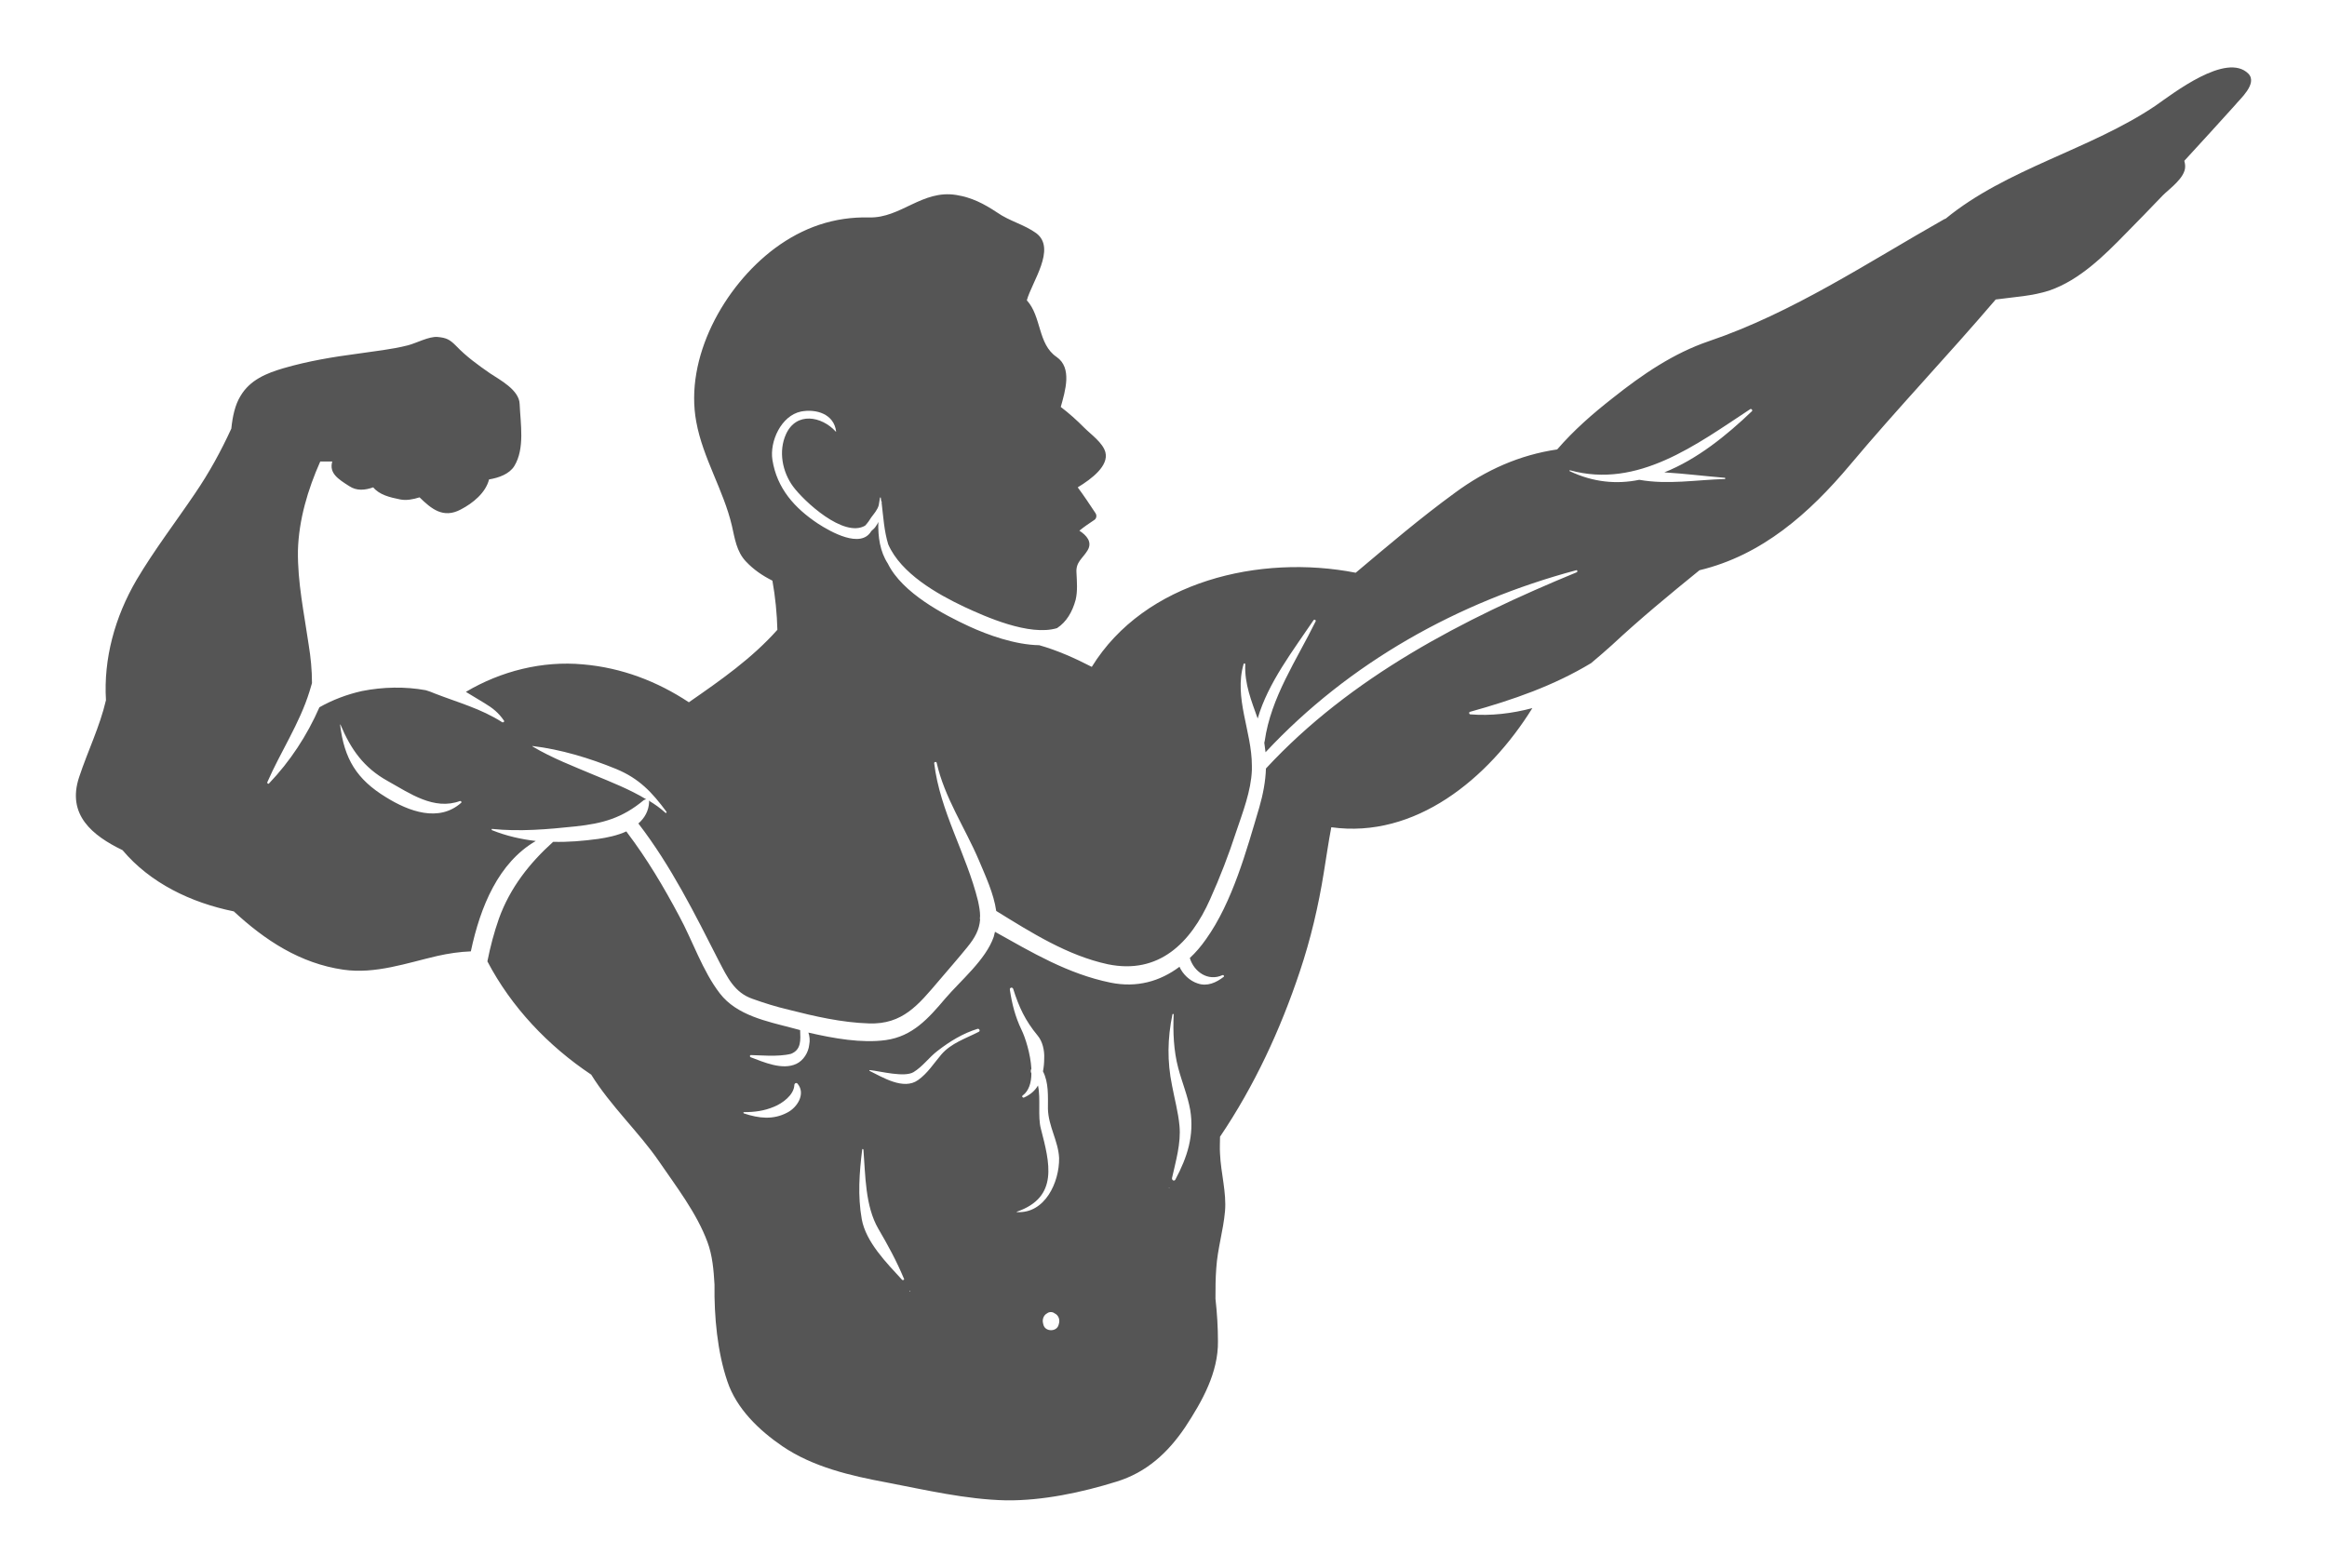 <svg width="138" height="93" viewBox="0 0 138 93" fill="none" xmlns="http://www.w3.org/2000/svg">
<g filter="url(#filter0_d_23_1826)">
<path d="M133.341 0.374C132.041 -0.936 128.852 1.56 127.821 2.276C123.97 4.871 118.99 6.007 115.383 8.972C115.359 8.972 115.334 8.997 115.31 8.997C110.771 11.567 106.306 14.556 101.35 16.236C99.24 16.953 97.4 18.213 95.659 19.597C94.456 20.536 93.328 21.524 92.347 22.66C90.139 22.982 88.127 23.871 86.287 25.23C84.251 26.713 82.337 28.343 80.399 29.974C74.732 28.862 67.887 30.468 64.747 35.558C63.741 35.039 62.686 34.57 61.631 34.273C60.184 34.249 58.564 33.656 57.485 33.161C55.989 32.47 53.511 31.185 52.652 29.431C52.186 28.714 52.063 27.849 52.088 26.96C52.063 27.034 52.014 27.108 51.965 27.182C51.891 27.306 51.793 27.404 51.671 27.503C51.057 28.566 49.266 27.553 48.506 27.059C47.132 26.144 46.077 24.983 45.807 23.278C45.636 22.191 46.322 20.659 47.5 20.412C48.408 20.239 49.463 20.56 49.585 21.598C49.585 21.598 49.561 21.623 49.561 21.598C48.727 20.684 47.23 20.412 46.617 21.746C46.151 22.759 46.396 23.995 47.034 24.86C47.672 25.724 50.027 27.923 51.303 27.182C51.45 27.034 51.597 26.811 51.671 26.688C51.818 26.49 52.039 26.243 52.112 25.971C52.137 25.823 52.161 25.675 52.186 25.527C52.186 25.502 52.235 25.502 52.235 25.527C52.235 25.601 52.259 25.65 52.259 25.724C52.284 25.749 52.309 25.774 52.284 25.799V25.823C52.382 26.639 52.431 27.503 52.676 28.294C53.437 30.024 55.571 31.234 57.191 32C58.417 32.569 61.042 33.755 62.686 33.26C63.25 32.89 63.594 32.297 63.79 31.58C63.913 31.061 63.864 30.493 63.839 29.974C63.79 29.332 64.207 29.134 64.501 28.64C64.796 28.146 64.428 27.75 64.011 27.479C64.281 27.256 64.575 27.059 64.87 26.861C65.017 26.787 65.066 26.589 64.968 26.441C64.624 25.922 64.281 25.403 63.913 24.909C64.771 24.39 65.753 23.624 65.556 22.834C65.409 22.265 64.698 21.771 64.305 21.376C63.864 20.931 63.398 20.511 62.907 20.14C63.177 19.177 63.594 17.818 62.661 17.175C61.533 16.409 61.778 14.779 60.895 13.815C61.19 12.728 62.661 10.751 61.459 9.837C60.748 9.318 59.865 9.12 59.129 8.602C58.344 8.083 57.632 7.712 56.7 7.564C54.688 7.243 53.413 8.948 51.548 8.898C49.463 8.849 47.623 9.491 45.954 10.726C42.937 12.975 40.582 17.225 41.293 21.03C41.686 23.179 42.912 25.082 43.403 27.182C43.575 27.923 43.673 28.714 44.237 29.307C44.703 29.801 45.218 30.147 45.807 30.444C45.979 31.407 46.077 32.395 46.102 33.359C44.581 35.064 42.741 36.349 40.852 37.658C38.987 36.423 36.877 35.608 34.571 35.41C32.167 35.188 29.713 35.805 27.628 37.041C27.996 37.263 28.364 37.485 28.732 37.708C29.223 38.004 29.566 38.276 29.885 38.745C29.934 38.795 29.861 38.869 29.787 38.844C28.511 38.029 27.187 37.683 25.788 37.139C25.616 37.065 25.42 36.991 25.248 36.942C24.022 36.719 22.721 36.744 21.47 36.991C20.587 37.189 19.729 37.51 18.943 37.955C18.207 39.635 17.202 41.167 15.95 42.476C15.901 42.526 15.828 42.452 15.852 42.402C16.637 40.599 17.766 38.919 18.355 37.016C18.404 36.843 18.453 36.67 18.502 36.522C18.502 35.756 18.428 34.99 18.306 34.249C18.036 32.371 17.643 30.567 17.668 28.665C17.717 26.836 18.256 25.032 18.992 23.377C19.238 23.377 19.459 23.377 19.704 23.377C19.508 24.069 20.047 24.415 20.71 24.835C21.151 25.131 21.642 25.082 22.133 24.909C22.501 25.354 23.114 25.502 23.727 25.625C24.095 25.7 24.488 25.625 24.881 25.502C25.567 26.169 26.279 26.787 27.334 26.218C28.045 25.848 28.806 25.23 29.002 24.439C29.591 24.341 30.204 24.118 30.498 23.649C31.136 22.611 30.866 21.129 30.817 19.967C30.793 19.127 29.64 18.534 29.051 18.139C28.34 17.645 27.653 17.151 27.039 16.508C26.671 16.138 26.475 16.039 25.96 15.989C25.445 15.94 24.684 16.36 24.194 16.483C23.237 16.731 22.206 16.829 21.225 16.978C19.729 17.175 18.256 17.422 16.809 17.843C15.803 18.139 14.822 18.534 14.258 19.498C13.939 20.017 13.791 20.709 13.718 21.425C13.105 22.759 12.418 24.02 11.559 25.28C10.406 26.985 9.155 28.615 8.1 30.394C6.8 32.618 6.137 35.089 6.284 37.535C5.916 39.116 5.205 40.549 4.69 42.106C3.954 44.33 5.475 45.565 7.266 46.43C8.909 48.382 11.314 49.543 13.865 50.062C15.705 51.767 17.79 53.15 20.366 53.521C22.255 53.793 24.12 53.126 25.935 52.706C26.598 52.557 27.26 52.459 27.923 52.434C28.487 49.765 29.566 47.171 31.774 45.886C30.916 45.787 30.032 45.59 29.174 45.244C29.149 45.219 29.149 45.17 29.174 45.17C30.817 45.343 32.486 45.194 34.13 45.021C35.749 44.848 36.902 44.527 38.177 43.465C38.227 43.44 38.276 43.415 38.325 43.415C37.343 42.822 36.215 42.378 35.258 41.982C34.031 41.463 32.731 40.969 31.578 40.277C31.553 40.277 31.578 40.253 31.578 40.253C33.246 40.45 34.964 40.969 36.534 41.612C37.908 42.18 38.668 42.995 39.527 44.157C39.551 44.206 39.478 44.255 39.453 44.206C39.159 43.934 38.84 43.712 38.472 43.489C38.472 43.514 38.496 43.539 38.496 43.564C38.472 44.107 38.227 44.527 37.858 44.848C39.797 47.369 41.195 50.185 42.642 53.027C43.133 53.966 43.55 54.88 44.63 55.251C45.317 55.498 46.028 55.72 46.764 55.893C48.31 56.288 49.929 56.659 51.523 56.708C53.535 56.782 54.467 55.596 55.669 54.188C56.234 53.521 56.823 52.854 57.362 52.187C57.828 51.618 58.074 51.149 58.123 50.556C58.098 50.482 58.123 50.408 58.123 50.334C58.123 50.062 58.074 49.79 58 49.444C57.313 46.652 55.743 44.132 55.4 41.266C55.4 41.192 55.522 41.167 55.547 41.241C56.013 43.316 57.215 45.071 58.049 47.023C58.442 47.962 58.932 48.999 59.08 50.037C61.165 51.322 63.299 52.681 65.704 53.2C68.721 53.818 70.61 51.94 71.763 49.345C72.352 48.036 72.867 46.702 73.309 45.343C73.701 44.181 74.192 42.921 74.241 41.686C74.241 41.636 74.241 41.612 74.241 41.562C74.241 41.513 74.241 41.463 74.241 41.414C74.241 39.388 73.162 37.411 73.751 35.385C73.775 35.336 73.849 35.336 73.849 35.41C73.799 36.571 74.217 37.584 74.585 38.622C75.198 36.497 76.719 34.545 77.897 32.791C77.946 32.717 78.068 32.791 78.019 32.865C76.891 35.163 75.37 37.362 75.002 39.956C75.002 39.981 74.977 40.03 74.977 40.055C75.002 40.253 75.026 40.426 75.051 40.623C80.006 35.311 86.459 31.704 93.475 29.826C93.549 29.801 93.573 29.925 93.5 29.949C86.778 32.717 80.105 36.151 75.075 41.587C75.051 42.353 74.903 43.119 74.683 43.885C73.922 46.455 73.088 49.518 71.518 51.717C71.224 52.137 70.905 52.508 70.561 52.829C70.806 53.645 71.641 54.237 72.499 53.842C72.548 53.818 72.622 53.892 72.573 53.941C72.131 54.287 71.591 54.534 71.027 54.336C70.561 54.188 70.144 53.793 69.948 53.348C68.795 54.213 67.421 54.608 65.851 54.287C63.324 53.768 61.214 52.508 59.006 51.273C58.981 51.371 58.957 51.47 58.932 51.569C58.466 52.928 56.97 54.163 56.062 55.226C55.056 56.412 54.124 57.474 52.529 57.697C51.106 57.894 49.438 57.598 47.942 57.252C48.015 57.474 48.04 57.721 47.991 57.968C47.942 58.438 47.647 58.907 47.23 59.105C46.396 59.5 45.292 59.006 44.507 58.71C44.458 58.685 44.458 58.586 44.532 58.586C44.973 58.586 46.126 58.71 46.911 58.512C47.525 58.265 47.475 57.697 47.451 57.104C47.304 57.054 47.132 57.029 46.985 56.98C45.488 56.585 43.697 56.239 42.691 54.929C41.661 53.595 41.072 51.791 40.263 50.309C39.355 48.604 38.374 46.949 37.196 45.392C37.172 45.367 37.172 45.343 37.147 45.318C36.607 45.565 35.994 45.688 35.479 45.763C34.571 45.886 33.688 45.96 32.805 45.936C31.406 47.196 30.253 48.654 29.591 50.482C29.296 51.322 29.076 52.162 28.904 53.027C30.327 55.745 32.51 58.043 35.062 59.747C36.19 61.576 37.908 63.182 39.061 64.862C40.091 66.369 41.318 67.951 41.956 69.68C42.25 70.471 42.324 71.335 42.373 72.2C42.348 74.103 42.544 76.203 43.133 77.933C43.673 79.563 45.022 80.848 46.396 81.787C48.212 83.022 50.444 83.541 52.578 83.937C54.885 84.381 57.313 84.95 59.668 84.999C61.827 85.024 64.158 84.53 66.219 83.887C67.985 83.344 69.261 82.182 70.291 80.65C71.297 79.119 72.254 77.414 72.229 75.561C72.229 74.77 72.18 73.905 72.082 73.04C72.082 72.423 72.082 71.83 72.131 71.212C72.205 70.075 72.548 68.988 72.647 67.852C72.745 66.74 72.401 65.579 72.352 64.442C72.328 64.096 72.352 63.75 72.352 63.429C74.388 60.414 75.934 57.079 77.087 53.62C77.725 51.717 78.191 49.741 78.51 47.739C78.657 46.85 78.78 45.96 78.951 45.071C83.907 45.763 88.249 42.229 90.875 38.004C89.672 38.325 88.421 38.474 87.195 38.375C87.121 38.375 87.097 38.251 87.17 38.227C89.746 37.51 92.15 36.67 94.358 35.336C94.775 34.99 95.168 34.644 95.585 34.273C97.253 32.717 99.02 31.259 100.786 29.826C104.49 28.936 107.287 26.466 109.716 23.575C112.513 20.239 115.53 17.076 118.352 13.766C119.431 13.617 120.535 13.568 121.566 13.222C123.332 12.604 124.779 11.171 126.055 9.862C126.791 9.12 127.527 8.355 128.263 7.589C128.656 7.193 129.588 6.551 129.588 5.884C129.588 5.735 129.563 5.637 129.539 5.538C130.545 4.451 131.55 3.339 132.556 2.227C132.802 1.906 133.906 0.967 133.341 0.374ZM27.358 43.613C26.034 44.799 24.243 44.132 22.893 43.292C21.151 42.229 20.415 41.019 20.17 38.993C20.17 38.968 20.195 38.968 20.195 38.993C20.808 40.45 21.569 41.538 22.991 42.328C24.316 43.069 25.739 44.083 27.285 43.514C27.358 43.514 27.383 43.588 27.358 43.613ZM46.69 61.996C45.856 62.441 44.998 62.342 44.114 62.045C44.065 62.021 44.09 61.971 44.114 61.971C44.752 61.971 45.317 61.897 45.905 61.65C46.396 61.452 47.083 60.958 47.108 60.365C47.108 60.266 47.23 60.192 47.304 60.291C47.794 60.884 47.279 61.699 46.69 61.996ZM53.486 71.904C52.578 70.915 51.352 69.68 51.106 68.321C50.861 66.938 50.959 65.579 51.131 64.195C51.131 64.145 51.18 64.145 51.205 64.195C51.327 65.727 51.303 67.531 52.088 68.889C52.652 69.853 53.167 70.792 53.609 71.854C53.658 71.904 53.535 71.978 53.486 71.904ZM53.952 72.62C53.928 72.62 53.928 72.571 53.952 72.571C53.977 72.571 53.977 72.62 53.952 72.62ZM58.049 57.203C57.289 57.598 56.406 57.87 55.817 58.561C55.375 59.08 55.007 59.673 54.443 60.069C53.584 60.686 52.333 59.896 51.572 59.525C51.548 59.525 51.548 59.476 51.597 59.476C52.235 59.55 53.633 59.92 54.173 59.599C54.737 59.253 55.081 58.734 55.596 58.339C56.332 57.771 57.093 57.301 57.976 57.029C58.074 57.005 58.147 57.153 58.049 57.203ZM60.306 67.901C60.282 67.901 60.282 67.876 60.306 67.876C62.809 67.012 62.244 64.961 61.729 62.959C61.533 62.243 61.729 61.181 61.557 60.39C61.386 60.686 61.116 60.933 60.723 61.106C60.65 61.131 60.576 61.032 60.65 60.983C61.018 60.711 61.165 60.217 61.165 59.673C61.116 59.575 61.116 59.476 61.165 59.401C61.116 58.512 60.797 57.524 60.576 57.079C60.208 56.313 60.012 55.547 59.889 54.707C59.865 54.583 60.036 54.534 60.086 54.658C60.429 55.745 60.797 56.535 61.533 57.425C61.827 57.771 61.95 58.314 61.925 58.784C61.925 59.056 61.901 59.303 61.852 59.55C62.195 60.217 62.146 61.008 62.146 61.773C62.171 62.811 62.76 63.676 62.809 64.689C62.833 66.122 61.975 68 60.306 67.901ZM62.809 74.473C62.809 74.498 62.784 74.548 62.784 74.572C62.686 75.017 61.974 75.017 61.876 74.572C61.876 74.548 61.852 74.498 61.852 74.473C61.803 74.251 61.901 74.004 62.097 73.905C62.22 73.806 62.416 73.806 62.539 73.905C62.76 74.004 62.858 74.251 62.809 74.473ZM69.335 66.493C69.31 66.493 69.31 66.468 69.335 66.468C69.359 66.468 69.359 66.493 69.335 66.493ZM69.703 65.974C69.629 66.097 69.482 65.999 69.506 65.875C69.727 64.887 70.046 63.8 69.948 62.786C69.874 61.971 69.653 61.181 69.506 60.39C69.212 58.957 69.236 57.598 69.531 56.165C69.531 56.14 69.604 56.14 69.604 56.165C69.555 57.227 69.604 58.339 69.874 59.352C70.095 60.192 70.439 61.008 70.586 61.848C70.831 63.355 70.414 64.64 69.703 65.974ZM103.902 20.387C102.405 21.82 100.639 23.253 98.701 24.02C99.903 24.094 101.08 24.242 102.282 24.341C102.332 24.341 102.332 24.415 102.282 24.415C100.59 24.464 98.921 24.761 97.229 24.464H97.204C95.879 24.736 94.481 24.613 93.083 23.945C93.058 23.921 93.083 23.896 93.107 23.896C97.13 25.008 100.614 22.364 103.804 20.264C103.877 20.239 103.951 20.338 103.902 20.387Z" fill="#555555"/>
</g>
<defs>
<filter id="filter0_d_23_1826" x="0.5" y="0" width="137" height="93" filterUnits="userSpaceOnUse" color-interpolation-filters="sRGB">
<feFlood flood-opacity="0" result="BackgroundImageFix"/>
<feColorMatrix in="SourceAlpha" type="matrix" values="0 0 0 0 0 0 0 0 0 0 0 0 0 0 0 0 0 0 127 0" result="hardAlpha"/>
<feOffset dy="4"/>
<feGaussianBlur stdDeviation="2"/>
<feComposite in2="hardAlpha" operator="out"/>
<feColorMatrix type="matrix" values="0 0 0 0 0 0 0 0 0 0 0 0 0 0 0 0 0 0 0.25 0"/>
<feBlend mode="normal" in2="BackgroundImageFix" result="effect1_dropShadow_23_1826"/>
<feBlend mode="normal" in="SourceGraphic" in2="effect1_dropShadow_23_1826" result="shape"/>
</filter>
</defs>
</svg>
